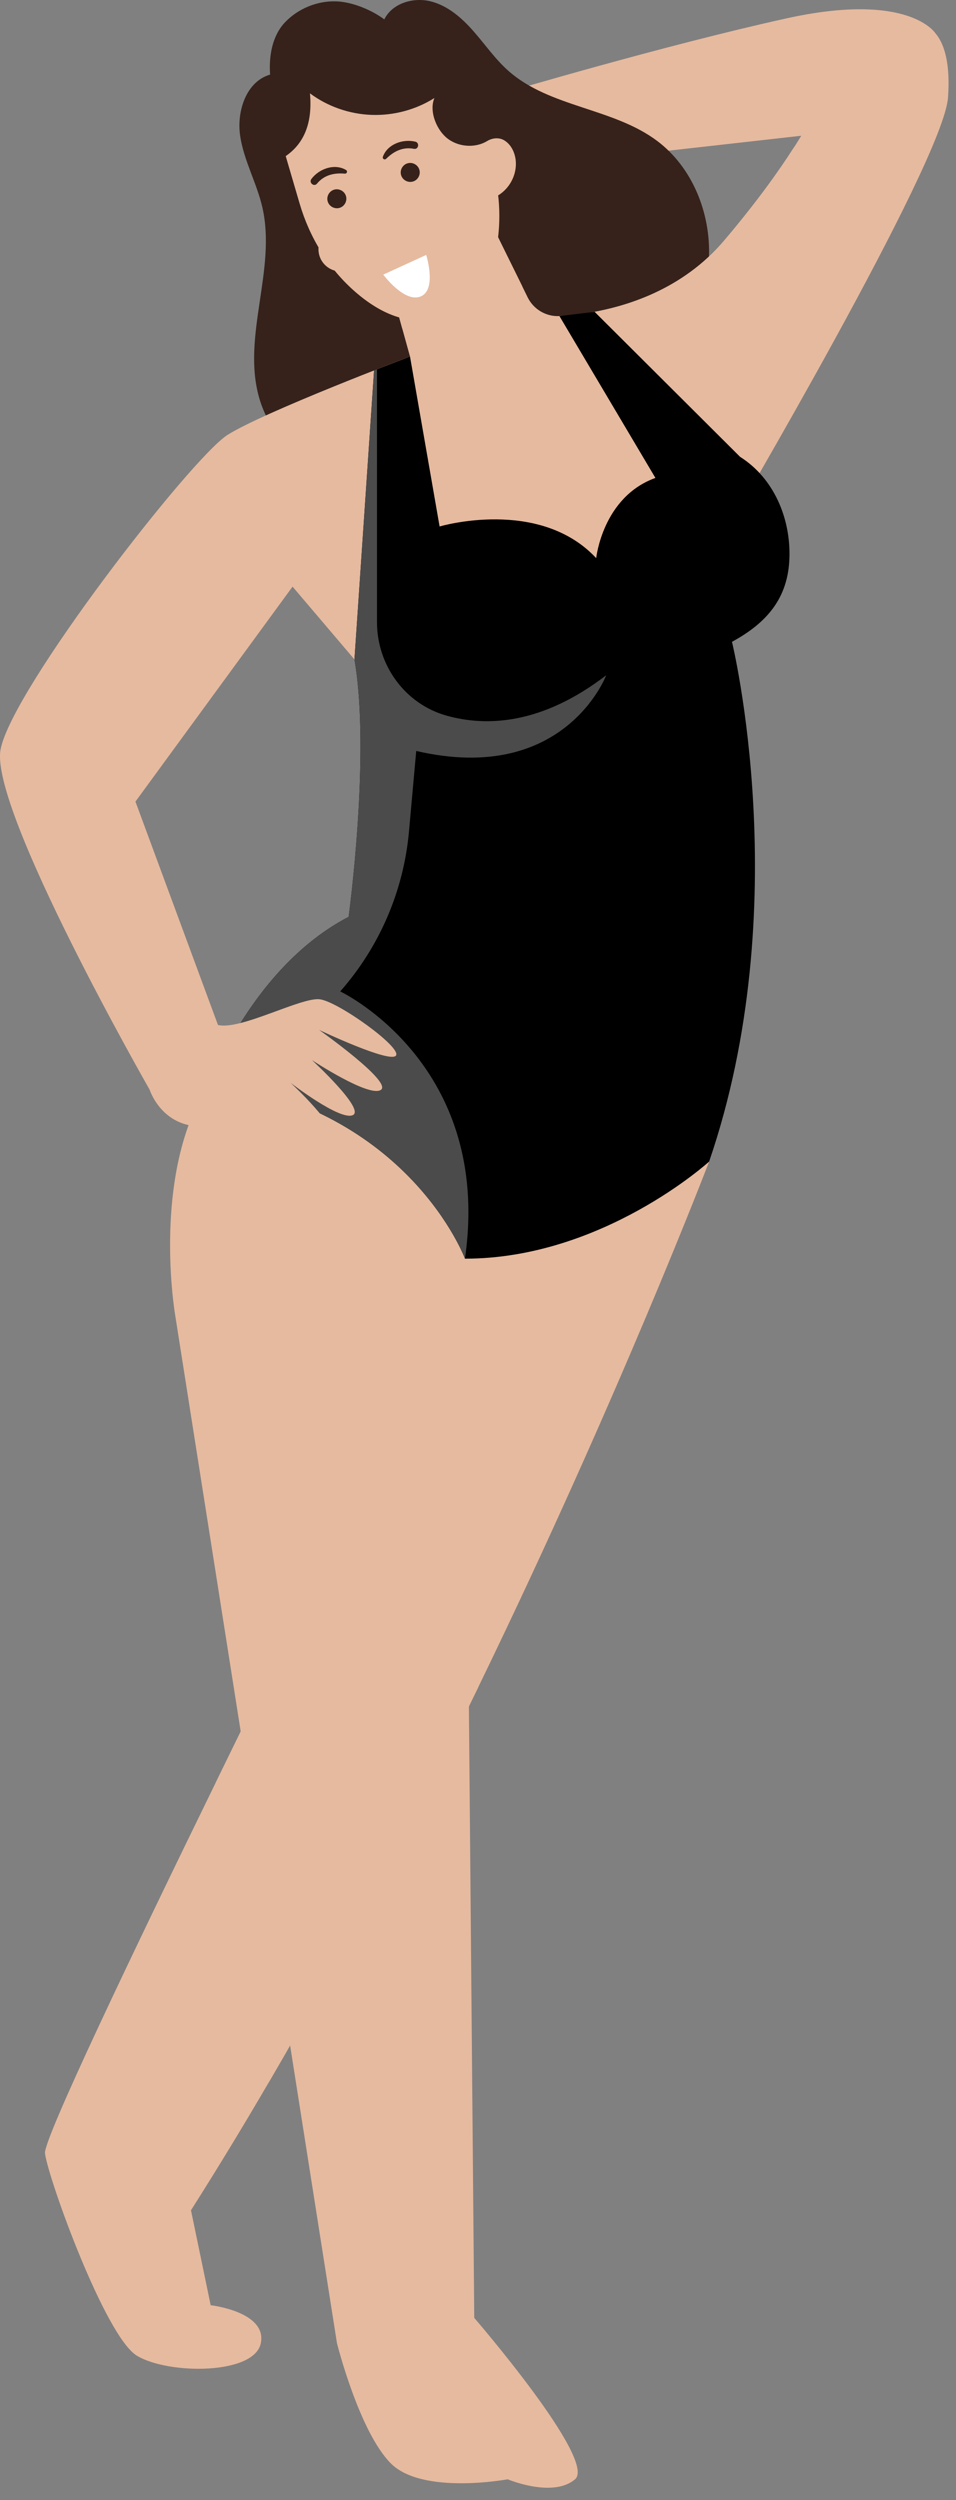 <svg width="75" height="196" viewBox="0 0 75 196" fill="none" xmlns="http://www.w3.org/2000/svg">
<rect x="0" y="0" width="75" height="196" fill="#808080" stroke="none"/>
<g id="Group">
<g id="Group_2">
<path id="Vector" d="M69.847 8.853L73.387 2.615C73.387 2.615 71.341 -0.683 61.712 1.438C52.084 3.559 39.428 7.319 39.428 7.319L43.451 12.823L65.53 10.342L69.847 8.853Z" fill="#E6BA9F"/>
<path id="Vector_2" d="M55.632 91.063C55.632 91.063 48.584 109.499 37.509 132.291C32.708 142.172 27.155 152.87 21.089 163.242C19.107 166.637 17.07 169.991 14.983 173.276L16.527 180.72C16.527 180.72 20.959 181.221 20.461 183.697C19.963 186.178 13.24 186.173 10.75 184.685C8.26 183.201 3.777 170.795 3.529 168.81C3.395 167.738 10.421 153.049 16.93 139.735C22.493 128.336 27.683 117.944 27.683 117.944L34.475 95.698L35.401 92.665L52.583 87.425L55.632 91.063Z" fill="#E6BA9F"/>
<path id="Vector_3" d="M39.232 95.118L37.509 132.292C32.708 142.172 27.155 152.871 21.089 163.243L16.931 139.735C22.493 128.336 27.683 117.945 27.683 117.945L34.476 95.698L39.232 95.118Z" fill="#E6BA9F"/>
<path id="Vector_4" d="M37.206 87.674L36.479 98.674L37.206 181.713C37.206 181.713 46.855 192.879 45.112 194.367C43.368 195.856 39.828 194.367 39.828 194.367C39.828 194.367 33.16 195.61 30.669 193.128C28.18 190.645 26.436 183.699 26.436 183.699L13.736 103.057C13.736 103.057 11.495 89.962 17.721 83.235L24.195 79.441L37.206 87.674Z" fill="#E6BA9F"/>
<path id="Vector_5" d="M30.15 1.52C30.76 0.268 32.395 -0.229 33.753 0.098C35.11 0.425 36.22 1.393 37.14 2.44C38.061 3.487 38.858 4.651 39.904 5.572C43.139 8.423 48.1 8.457 51.551 11.044C54.327 13.124 55.757 16.709 55.619 20.167C55.481 23.625 53.904 26.928 51.637 29.551C49.371 32.173 46.448 34.163 43.372 35.77C39.385 37.852 34.91 39.36 30.436 38.865C25.962 38.369 21.55 35.481 20.326 31.164C18.961 26.345 21.705 21.133 20.582 16.252C20.145 14.35 19.135 12.598 18.843 10.668C18.551 8.738 19.309 6.392 21.19 5.848C21.086 4.384 21.355 2.797 22.372 1.736C23.39 0.676 24.866 0.068 26.338 0.105C27.609 0.137 29.131 0.764 30.15 1.52Z" fill="#36221B"/>
<path id="Vector_6" d="M74.372 7.653C73.998 12.74 56.941 41.647 56.941 41.647L27.807 51.696L22.952 45.989L10.626 62.841L17.1 80.354L11.747 85.44C11.747 85.44 -0.828 63.481 0.043 58.767C0.915 54.052 14.999 35.905 17.847 34.098C20.696 32.292 32.165 27.95 32.165 27.95L31.552 25.737L30.297 21.176L36.647 13.678L40.969 22.442L41.398 23.315C41.861 24.253 42.842 24.834 43.888 24.779C44.47 24.75 45.177 24.685 45.964 24.561C49.112 24.079 53.554 22.7 56.816 18.854C59.346 15.871 61.089 13.425 62.234 11.638C62.479 11.271 62.687 10.928 62.877 10.616C63.798 9.097 64.162 8.273 64.162 8.273L67.583 5.767L72.628 2.071C72.628 2.071 74.745 2.567 74.372 7.653Z" fill="#E6BA9F"/>
<path id="Vector_7" d="M40.97 22.442C40.462 24.03 39.491 25.568 37.683 26.402C35.522 27.394 33.445 26.953 31.552 25.737L30.297 21.176L36.647 13.678L40.97 22.442Z" fill="#E6BA9F"/>
<path id="Vector_8" d="M68.206 4.696C68.002 5.054 67.797 5.41 67.583 5.768C65.073 10.095 62.274 14.279 59.386 18.367C57.887 20.487 56.313 22.595 54.301 24.238C52.285 25.881 49.76 27.032 47.16 26.942C46.224 26.907 45.915 25.672 45.965 24.561C49.113 24.079 53.555 22.7 56.817 18.854C59.347 15.871 61.09 13.425 62.235 11.638C62.494 11.33 62.714 10.993 62.878 10.616C62.908 10.551 62.938 10.482 62.962 10.412C63.883 7.932 65.805 5.837 68.206 4.696Z" fill="#E6BA9F"/>
<path id="Vector_9" d="M35.659 41.181C36.994 40.058 38.76 39.456 40.506 39.532C42.251 39.607 43.958 40.358 45.191 41.592C45.675 40.203 46.658 38.903 47.907 38.12C49.156 37.337 50.676 36.992 52.142 37.158C50.526 40.122 49.213 43.152 48.113 46.343C44.337 43.92 40.037 42.179 35.659 41.181Z" fill="#E6BA9F"/>
<path id="Vector_10" d="M61.931 43.756C61.827 46.877 60.179 48.823 57.425 50.316C57.425 50.316 62.494 71.049 55.632 91.063C55.632 91.063 47.27 98.675 36.478 98.675C36.478 98.675 32.13 86.958 16.528 84.75C16.528 84.75 19.91 75.734 27.35 71.878C27.35 71.878 29.093 59.139 27.808 51.695L29.347 29.041L29.576 28.952L32.166 27.95L34.487 41.274C34.487 41.274 42.291 38.961 46.773 43.755C46.773 43.755 47.271 38.961 51.419 37.468L43.889 24.779L46.648 24.446L58.062 35.815C60.711 37.488 62.036 40.635 61.931 43.756Z" fill="black"/>
<path id="Vector_11" d="M32.085 65.184C31.667 69.829 29.78 74.22 26.692 77.724C26.692 77.724 36.747 82.473 36.747 95.019C36.747 96.175 36.662 97.391 36.478 98.676C36.478 98.676 32.13 86.96 16.527 84.751C16.527 84.751 19.909 75.735 27.349 71.879C27.349 71.879 29.092 59.14 27.807 51.696L29.346 29.043L29.576 28.953V48.778C29.576 52.168 31.791 55.21 35.064 56.113C38.206 56.981 42.524 56.798 47.559 52.937C47.559 52.937 44.307 61.572 32.654 58.872L32.085 65.184Z" fill="#4B4B4B"/>
<path id="Vector_12" d="M11.973 83.272L11.745 85.441C11.745 85.441 12.962 89.286 17.447 88.07L20.976 86.624C20.976 86.624 24.835 89.778 25.858 89.22C26.88 88.661 22.791 84.882 22.791 84.882C22.791 84.882 26.649 87.866 27.672 87.425C28.695 86.985 24.473 83.107 24.473 83.107C24.473 83.107 28.959 86.065 29.882 85.441C30.805 84.816 25.034 80.741 25.034 80.741C25.034 80.741 30.64 83.403 31.069 82.746C31.498 82.088 26.551 78.539 25.1 78.342C23.648 78.145 18.868 80.789 17.103 80.354L15.7 79.722L11.973 83.272Z" fill="#E6BA9F"/>
<path id="Vector_13" d="M24.317 7.318C25.691 8.344 27.403 8.943 29.14 9.007C30.877 9.072 32.631 8.602 34.083 7.682C33.666 8.647 34.178 10.034 34.973 10.747C35.827 11.514 37.222 11.661 38.217 11.058C38.626 10.81 39.152 10.755 39.561 11.004C40.037 11.292 40.322 11.817 40.426 12.351C40.646 13.478 40.087 14.708 39.079 15.319C39.079 15.319 40.109 22.39 35.359 24.576C32.693 25.803 30.149 24.842 27.928 22.93C25.778 21.08 24.288 18.625 23.505 15.954L22.415 12.238C23.892 11.224 24.525 9.584 24.317 7.318Z" fill="#E6BA9F"/>
</g>
<g id="Group_3">
<g id="Group_4">
<path id="Vector_14" d="M29.039 13.313C29.039 13.313 29.497 19.084 29.959 19.073C30.423 19.061 31.056 18.429 31.056 18.429L29.039 13.313Z" fill="#E6BA9F"/>
<path id="Vector_15" d="M36.123 16.171C36.45 17.075 35.979 18.072 35.071 18.398C34.164 18.723 33.163 18.254 32.836 17.349C32.51 16.445 32.98 15.448 33.888 15.122C34.795 14.796 35.796 15.266 36.123 16.171Z" fill="#E6BA9F"/>
<path id="Vector_16" d="M28.373 18.95C28.7 19.855 28.229 20.852 27.322 21.177C26.414 21.503 25.413 21.034 25.087 20.129C24.76 19.224 25.231 18.227 26.138 17.902C27.046 17.577 28.047 18.046 28.373 18.95Z" fill="#E6BA9F"/>
<g id="Group_5">
<path id="Vector_17" d="M31.93 12.817C31.546 12.955 31.342 13.388 31.48 13.77C31.618 14.152 32.053 14.356 32.436 14.219C32.82 14.081 33.025 13.648 32.886 13.266C32.748 12.883 32.313 12.679 31.93 12.817Z" fill="#36221B"/>
<path id="Vector_18" d="M26.172 14.882C25.789 15.02 25.584 15.453 25.722 15.835C25.861 16.217 26.295 16.421 26.679 16.284C27.062 16.146 27.267 15.713 27.129 15.33C26.991 14.949 26.556 14.745 26.172 14.882Z" fill="#36221B"/>
</g>
<g id="Group_6">
<path id="Vector_19" d="M32.578 11.104C31.602 10.877 30.403 11.294 30.04 12.281C29.978 12.449 30.172 12.57 30.298 12.446C30.904 11.851 31.611 11.501 32.473 11.667C32.839 11.738 32.936 11.188 32.578 11.104Z" fill="#36221B"/>
<path id="Vector_20" d="M24.431 14.027C25.037 13.232 26.228 12.792 27.14 13.322C27.294 13.412 27.223 13.629 27.045 13.613C26.198 13.54 25.43 13.72 24.871 14.395C24.634 14.681 24.208 14.319 24.431 14.027Z" fill="#36221B"/>
</g>
</g>
<path id="Vector_21" d="M30.067 21.53L33.436 19.986C33.436 19.986 34.288 22.696 33.013 23.237C31.738 23.779 30.067 21.53 30.067 21.53Z" fill="white"/>
</g>
</g>
</svg>
